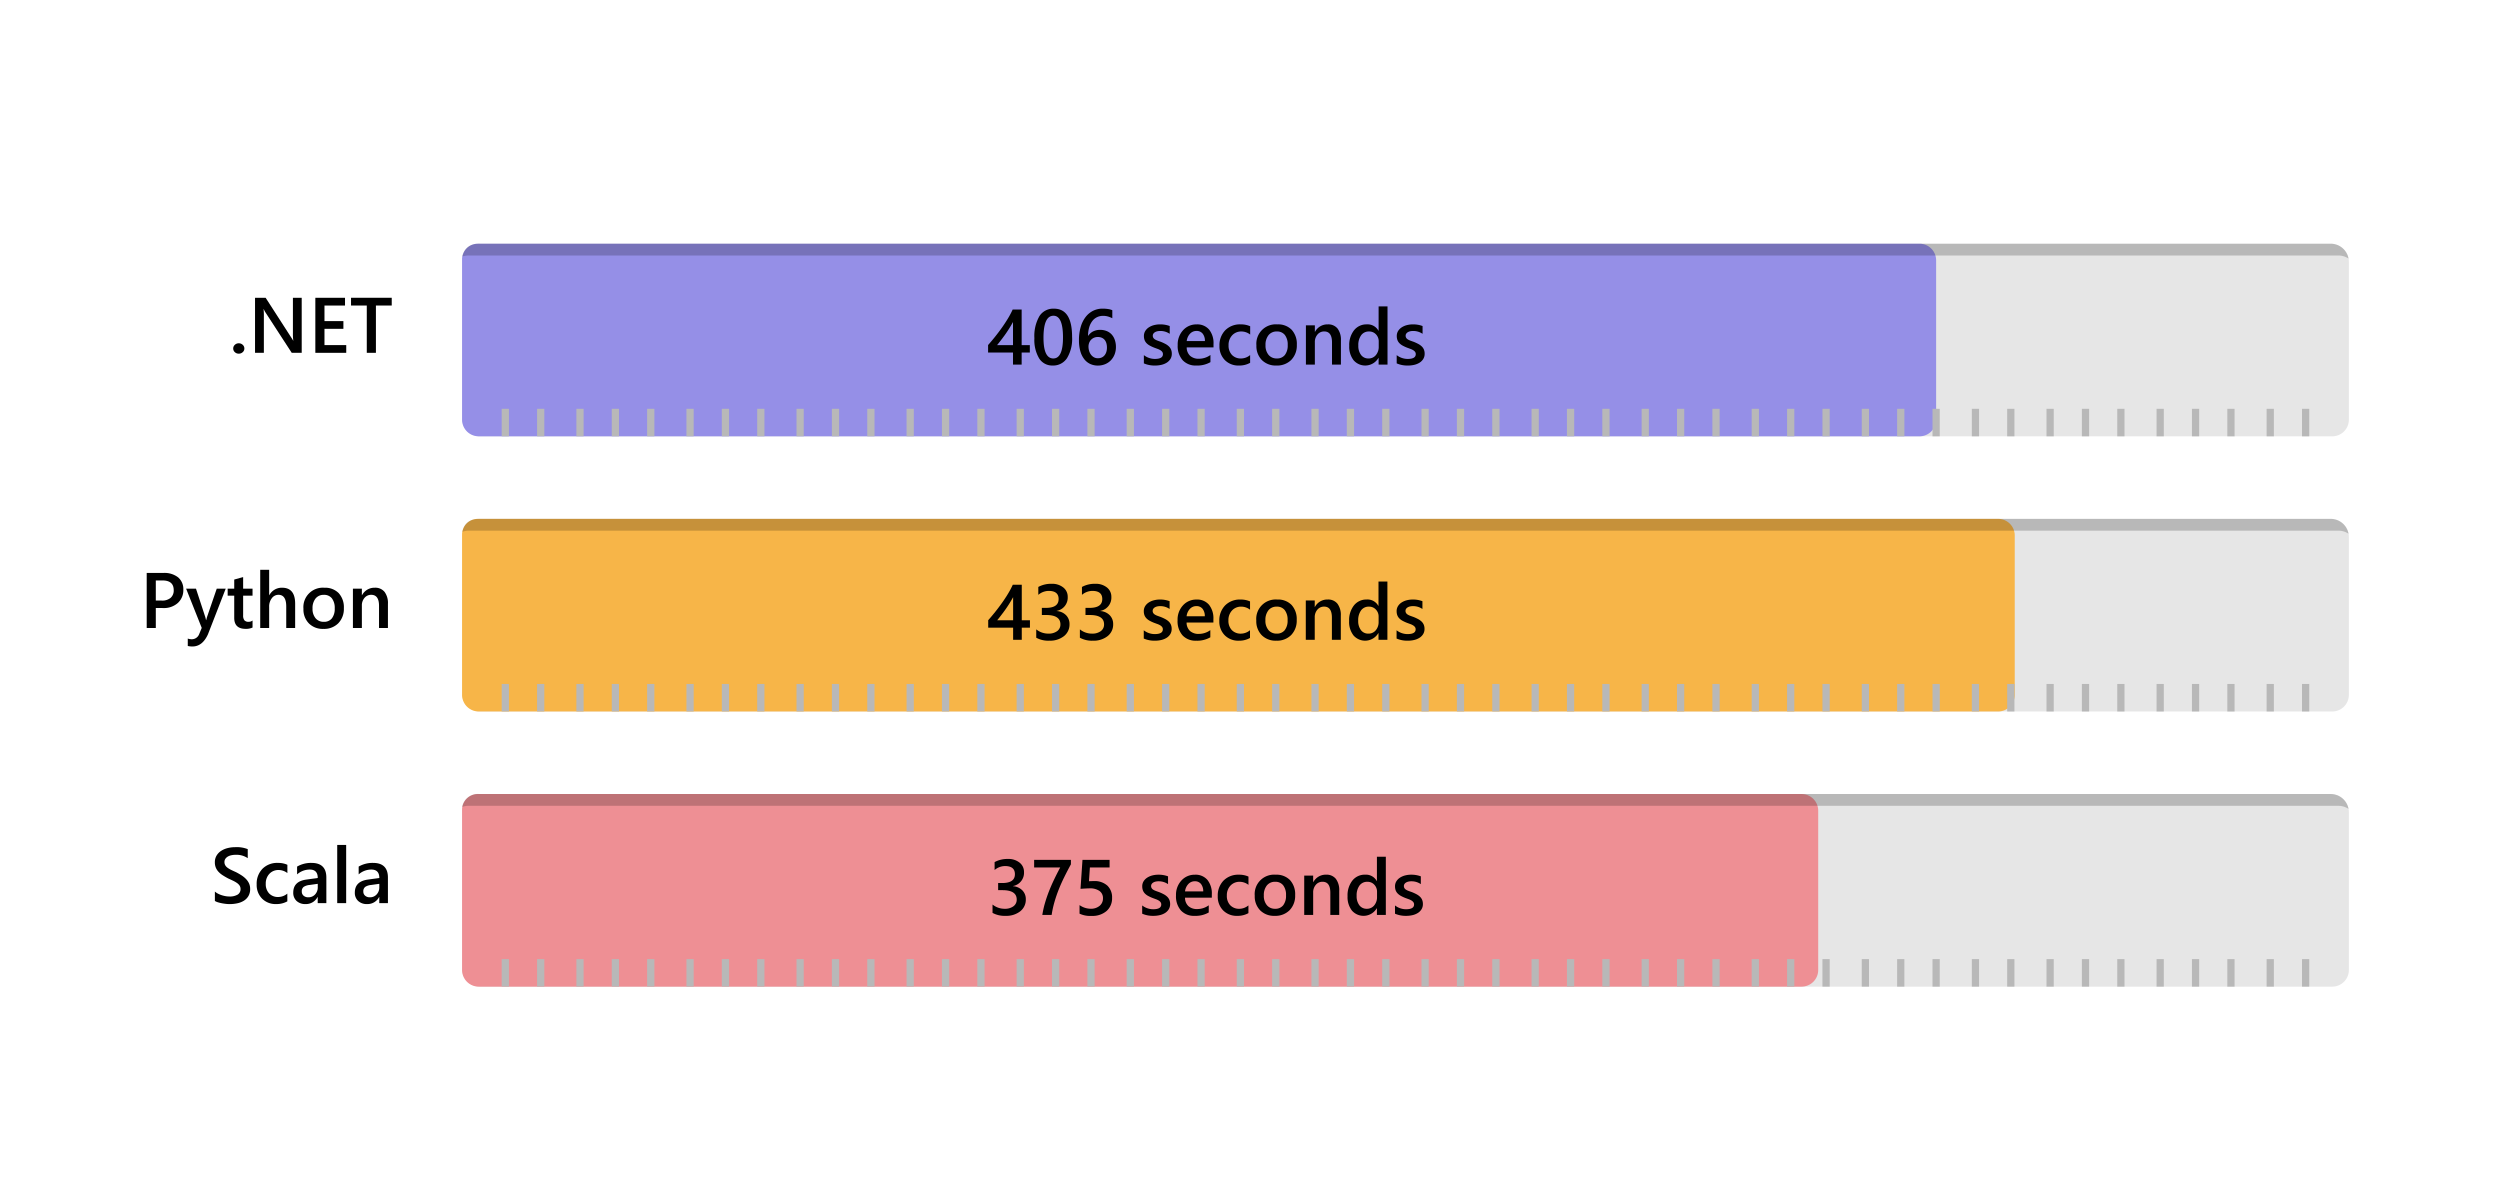 <svg xmlns="http://www.w3.org/2000/svg" viewBox="0 0 636 300"><title>swimlane-dotnet-speed-bar-chart</title><path d="M122.165,202H592.937a4.614,4.614,0,0,1,4.614,4.614V246.77a4.23,4.23,0,0,1-4.23,4.23H122.165a4.614,4.614,0,0,1-4.614-4.614V206.614A4.614,4.614,0,0,1,122.165,202Z" fill="#e6e6e6"/><path d="M121.551,202h336.77a4.23,4.23,0,0,1,4.23,4.23v40.538A4.232,4.232,0,0,1,458.319,251H121.784a4.232,4.232,0,0,1-4.232-4.232V206a4,4,0,0,1,4-4Z" fill="#ee8f94"/><line x1="128.551" y1="251" x2="128.551" y2="244" fill="none" stroke="#b8b8b8" stroke-miterlimit="10" stroke-width="1.842"/><line x1="137.551" y1="251" x2="137.551" y2="244" fill="none" stroke="#b8b8b8" stroke-miterlimit="10" stroke-width="1.842"/><line x1="147.551" y1="251" x2="147.551" y2="244" fill="none" stroke="#b8b8b8" stroke-miterlimit="10" stroke-width="1.842"/><line x1="156.551" y1="251" x2="156.551" y2="244" fill="none" stroke="#b8b8b8" stroke-miterlimit="10" stroke-width="1.842"/><line x1="165.551" y1="251" x2="165.551" y2="244" fill="none" stroke="#b8b8b8" stroke-miterlimit="10" stroke-width="1.842"/><line x1="175.551" y1="251" x2="175.551" y2="244" fill="none" stroke="#b8b8b8" stroke-miterlimit="10" stroke-width="1.842"/><line x1="184.551" y1="251" x2="184.551" y2="244" fill="none" stroke="#b8b8b8" stroke-miterlimit="10" stroke-width="1.842"/><line x1="193.551" y1="251" x2="193.551" y2="244" fill="none" stroke="#b8b8b8" stroke-miterlimit="10" stroke-width="1.842"/><line x1="203.551" y1="251" x2="203.551" y2="244" fill="none" stroke="#b8b8b8" stroke-miterlimit="10" stroke-width="1.842"/><line x1="212.551" y1="251" x2="212.551" y2="244" fill="none" stroke="#b8b8b8" stroke-miterlimit="10" stroke-width="1.842"/><line x1="221.551" y1="251" x2="221.551" y2="244" fill="none" stroke="#b8b8b8" stroke-miterlimit="10" stroke-width="1.842"/><line x1="231.551" y1="251" x2="231.551" y2="244" fill="none" stroke="#b8b8b8" stroke-miterlimit="10" stroke-width="1.842"/><line x1="240.551" y1="251" x2="240.551" y2="244" fill="none" stroke="#b8b8b8" stroke-miterlimit="10" stroke-width="1.842"/><line x1="249.551" y1="251" x2="249.551" y2="244" fill="none" stroke="#b8b8b8" stroke-miterlimit="10" stroke-width="1.842"/><line x1="259.551" y1="251" x2="259.551" y2="244" fill="none" stroke="#b8b8b8" stroke-miterlimit="10" stroke-width="1.842"/><line x1="268.551" y1="251" x2="268.551" y2="244" fill="none" stroke="#b8b8b8" stroke-miterlimit="10" stroke-width="1.842"/><line x1="277.551" y1="251" x2="277.551" y2="244" fill="none" stroke="#b8b8b8" stroke-miterlimit="10" stroke-width="1.842"/><line x1="287.551" y1="251" x2="287.551" y2="244" fill="none" stroke="#b8b8b8" stroke-miterlimit="10" stroke-width="1.842"/><line x1="296.551" y1="251" x2="296.551" y2="244" fill="none" stroke="#b8b8b8" stroke-miterlimit="10" stroke-width="1.842"/><line x1="305.551" y1="251" x2="305.551" y2="244" fill="none" stroke="#b8b8b8" stroke-miterlimit="10" stroke-width="1.842"/><line x1="315.551" y1="251" x2="315.551" y2="244" fill="none" stroke="#b8b8b8" stroke-miterlimit="10" stroke-width="1.842"/><line x1="324.551" y1="251" x2="324.551" y2="244" fill="none" stroke="#b8b8b8" stroke-miterlimit="10" stroke-width="1.842"/><line x1="334.551" y1="251" x2="334.551" y2="244" fill="none" stroke="#b8b8b8" stroke-miterlimit="10" stroke-width="1.842"/><line x1="343.551" y1="251" x2="343.551" y2="244" fill="none" stroke="#b8b8b8" stroke-miterlimit="10" stroke-width="1.842"/><line x1="352.551" y1="251" x2="352.551" y2="244" fill="none" stroke="#b8b8b8" stroke-miterlimit="10" stroke-width="1.842"/><line x1="362.551" y1="251" x2="362.551" y2="244" fill="none" stroke="#b8b8b8" stroke-miterlimit="10" stroke-width="1.842"/><line x1="371.551" y1="251" x2="371.551" y2="244" fill="none" stroke="#b8b8b8" stroke-miterlimit="10" stroke-width="1.842"/><line x1="380.551" y1="251" x2="380.551" y2="244" fill="none" stroke="#b8b8b8" stroke-miterlimit="10" stroke-width="1.842"/><line x1="390.551" y1="251" x2="390.551" y2="244" fill="none" stroke="#b8b8b8" stroke-miterlimit="10" stroke-width="1.842"/><line x1="399.551" y1="251" x2="399.551" y2="244" fill="none" stroke="#b8b8b8" stroke-miterlimit="10" stroke-width="1.842"/><line x1="408.551" y1="251" x2="408.551" y2="244" fill="none" stroke="#b8b8b8" stroke-miterlimit="10" stroke-width="1.842"/><line x1="418.551" y1="251" x2="418.551" y2="244" fill="none" stroke="#b8b8b8" stroke-miterlimit="10" stroke-width="1.842"/><line x1="427.551" y1="251" x2="427.551" y2="244" fill="none" stroke="#b8b8b8" stroke-miterlimit="10" stroke-width="1.842"/><line x1="436.551" y1="251" x2="436.551" y2="244" fill="none" stroke="#b8b8b8" stroke-miterlimit="10" stroke-width="1.842"/><line x1="446.551" y1="251" x2="446.551" y2="244" fill="none" stroke="#b8b8b8" stroke-miterlimit="10" stroke-width="1.842"/><line x1="455.551" y1="251" x2="455.551" y2="244" fill="none" stroke="#b8b8b8" stroke-miterlimit="10" stroke-width="1.842"/><line x1="464.551" y1="251" x2="464.551" y2="244" fill="none" stroke="#b8b8b8" stroke-miterlimit="10" stroke-width="1.842"/><line x1="474.551" y1="251" x2="474.551" y2="244" fill="none" stroke="#b8b8b8" stroke-miterlimit="10" stroke-width="1.842"/><line x1="483.551" y1="251" x2="483.551" y2="244" fill="none" stroke="#b8b8b8" stroke-miterlimit="10" stroke-width="1.842"/><line x1="492.551" y1="251" x2="492.551" y2="244" fill="none" stroke="#b8b8b8" stroke-miterlimit="10" stroke-width="1.842"/><line x1="502.551" y1="251" x2="502.551" y2="244" fill="none" stroke="#b8b8b8" stroke-miterlimit="10" stroke-width="1.842"/><line x1="511.551" y1="251" x2="511.551" y2="244" fill="none" stroke="#b8b8b8" stroke-miterlimit="10" stroke-width="1.842"/><line x1="521.551" y1="251" x2="521.551" y2="244" fill="none" stroke="#b8b8b8" stroke-miterlimit="10" stroke-width="1.842"/><line x1="530.551" y1="251" x2="530.551" y2="244" fill="none" stroke="#b8b8b8" stroke-miterlimit="10" stroke-width="1.842"/><line x1="539.551" y1="251" x2="539.551" y2="244" fill="none" stroke="#b8b8b8" stroke-miterlimit="10" stroke-width="1.842"/><line x1="549.551" y1="251" x2="549.551" y2="244" fill="none" stroke="#b8b8b8" stroke-miterlimit="10" stroke-width="1.842"/><line x1="558.551" y1="251" x2="558.551" y2="244" fill="none" stroke="#b8b8b8" stroke-miterlimit="10" stroke-width="1.842"/><line x1="567.551" y1="251" x2="567.551" y2="244" fill="none" stroke="#b8b8b8" stroke-miterlimit="10" stroke-width="1.842"/><line x1="577.551" y1="251" x2="577.551" y2="244" fill="none" stroke="#b8b8b8" stroke-miterlimit="10" stroke-width="1.842"/><line x1="586.551" y1="251" x2="586.551" y2="244" fill="none" stroke="#b8b8b8" stroke-miterlimit="10" stroke-width="1.842"/><path d="M119.363,205H594.88a4.643,4.643,0,0,1,2.588.786A4.608,4.608,0,0,0,592.937,202H121.947a4.034,4.034,0,0,0-4.375,3.3A4.333,4.333,0,0,1,119.363,205Z" opacity="0.2"/><path d="M122.165,132H592.937a4.614,4.614,0,0,1,4.614,4.614V176.77a4.23,4.23,0,0,1-4.23,4.23H122.165a4.614,4.614,0,0,1-4.614-4.614V136.614A4.614,4.614,0,0,1,122.165,132Z" fill="#e6e6e6"/><path d="M121.551,132h386.77a4.23,4.23,0,0,1,4.23,4.23v40.538A4.232,4.232,0,0,1,508.319,181H121.784a4.232,4.232,0,0,1-4.232-4.232V136A4,4,0,0,1,121.551,132Z" fill="#f7b548"/><line x1="128.551" y1="181" x2="128.551" y2="174" fill="none" stroke="#b8b8b8" stroke-miterlimit="10" stroke-width="1.842"/><line x1="137.551" y1="181" x2="137.551" y2="174" fill="none" stroke="#b8b8b8" stroke-miterlimit="10" stroke-width="1.842"/><line x1="147.551" y1="181" x2="147.551" y2="174" fill="none" stroke="#b8b8b8" stroke-miterlimit="10" stroke-width="1.842"/><line x1="156.551" y1="181" x2="156.551" y2="174" fill="none" stroke="#b8b8b8" stroke-miterlimit="10" stroke-width="1.842"/><line x1="165.551" y1="181" x2="165.551" y2="174" fill="none" stroke="#b8b8b8" stroke-miterlimit="10" stroke-width="1.842"/><line x1="175.551" y1="181" x2="175.551" y2="174" fill="none" stroke="#b8b8b8" stroke-miterlimit="10" stroke-width="1.842"/><line x1="184.551" y1="181" x2="184.551" y2="174" fill="none" stroke="#b8b8b8" stroke-miterlimit="10" stroke-width="1.842"/><line x1="193.551" y1="181" x2="193.551" y2="174" fill="none" stroke="#b8b8b8" stroke-miterlimit="10" stroke-width="1.842"/><line x1="203.551" y1="181" x2="203.551" y2="174" fill="none" stroke="#b8b8b8" stroke-miterlimit="10" stroke-width="1.842"/><line x1="212.551" y1="181" x2="212.551" y2="174" fill="none" stroke="#b8b8b8" stroke-miterlimit="10" stroke-width="1.842"/><line x1="221.551" y1="181" x2="221.551" y2="174" fill="none" stroke="#b8b8b8" stroke-miterlimit="10" stroke-width="1.842"/><line x1="231.551" y1="181" x2="231.551" y2="174" fill="none" stroke="#b8b8b8" stroke-miterlimit="10" stroke-width="1.842"/><line x1="240.551" y1="181" x2="240.551" y2="174" fill="none" stroke="#b8b8b8" stroke-miterlimit="10" stroke-width="1.842"/><line x1="249.551" y1="181" x2="249.551" y2="174" fill="none" stroke="#b8b8b8" stroke-miterlimit="10" stroke-width="1.842"/><line x1="259.551" y1="181" x2="259.551" y2="174" fill="none" stroke="#b8b8b8" stroke-miterlimit="10" stroke-width="1.842"/><line x1="268.551" y1="181" x2="268.551" y2="174" fill="none" stroke="#b8b8b8" stroke-miterlimit="10" stroke-width="1.842"/><line x1="277.551" y1="181" x2="277.551" y2="174" fill="none" stroke="#b8b8b8" stroke-miterlimit="10" stroke-width="1.842"/><line x1="287.551" y1="181" x2="287.551" y2="174" fill="none" stroke="#b8b8b8" stroke-miterlimit="10" stroke-width="1.842"/><line x1="296.551" y1="181" x2="296.551" y2="174" fill="none" stroke="#b8b8b8" stroke-miterlimit="10" stroke-width="1.842"/><line x1="305.551" y1="181" x2="305.551" y2="174" fill="none" stroke="#b8b8b8" stroke-miterlimit="10" stroke-width="1.842"/><line x1="315.551" y1="181" x2="315.551" y2="174" fill="none" stroke="#b8b8b8" stroke-miterlimit="10" stroke-width="1.842"/><line x1="324.551" y1="181" x2="324.551" y2="174" fill="none" stroke="#b8b8b8" stroke-miterlimit="10" stroke-width="1.842"/><line x1="334.551" y1="181" x2="334.551" y2="174" fill="none" stroke="#b8b8b8" stroke-miterlimit="10" stroke-width="1.842"/><line x1="343.551" y1="181" x2="343.551" y2="174" fill="none" stroke="#b8b8b8" stroke-miterlimit="10" stroke-width="1.842"/><line x1="352.551" y1="181" x2="352.551" y2="174" fill="none" stroke="#b8b8b8" stroke-miterlimit="10" stroke-width="1.842"/><line x1="362.551" y1="181" x2="362.551" y2="174" fill="none" stroke="#b8b8b8" stroke-miterlimit="10" stroke-width="1.842"/><line x1="371.551" y1="181" x2="371.551" y2="174" fill="none" stroke="#b8b8b8" stroke-miterlimit="10" stroke-width="1.842"/><line x1="380.551" y1="181" x2="380.551" y2="174" fill="none" stroke="#b8b8b8" stroke-miterlimit="10" stroke-width="1.842"/><line x1="390.551" y1="181" x2="390.551" y2="174" fill="none" stroke="#b8b8b8" stroke-miterlimit="10" stroke-width="1.842"/><line x1="399.551" y1="181" x2="399.551" y2="174" fill="none" stroke="#b8b8b8" stroke-miterlimit="10" stroke-width="1.842"/><line x1="408.551" y1="181" x2="408.551" y2="174" fill="none" stroke="#b8b8b8" stroke-miterlimit="10" stroke-width="1.842"/><line x1="418.551" y1="181" x2="418.551" y2="174" fill="none" stroke="#b8b8b8" stroke-miterlimit="10" stroke-width="1.842"/><line x1="427.551" y1="181" x2="427.551" y2="174" fill="none" stroke="#b8b8b8" stroke-miterlimit="10" stroke-width="1.842"/><line x1="436.551" y1="181" x2="436.551" y2="174" fill="none" stroke="#b8b8b8" stroke-miterlimit="10" stroke-width="1.842"/><line x1="446.551" y1="181" x2="446.551" y2="174" fill="none" stroke="#b8b8b8" stroke-miterlimit="10" stroke-width="1.842"/><line x1="455.551" y1="181" x2="455.551" y2="174" fill="none" stroke="#b8b8b8" stroke-miterlimit="10" stroke-width="1.842"/><line x1="464.551" y1="181" x2="464.551" y2="174" fill="none" stroke="#b8b8b8" stroke-miterlimit="10" stroke-width="1.842"/><line x1="474.551" y1="181" x2="474.551" y2="174" fill="none" stroke="#b8b8b8" stroke-miterlimit="10" stroke-width="1.842"/><line x1="483.551" y1="181" x2="483.551" y2="174" fill="none" stroke="#b8b8b8" stroke-miterlimit="10" stroke-width="1.842"/><line x1="492.551" y1="181" x2="492.551" y2="174" fill="none" stroke="#b8b8b8" stroke-miterlimit="10" stroke-width="1.842"/><line x1="502.551" y1="181" x2="502.551" y2="174" fill="none" stroke="#b8b8b8" stroke-miterlimit="10" stroke-width="1.842"/><line x1="511.551" y1="181" x2="511.551" y2="174" fill="none" stroke="#b8b8b8" stroke-miterlimit="10" stroke-width="1.842"/><line x1="521.551" y1="181" x2="521.551" y2="174" fill="none" stroke="#b8b8b8" stroke-miterlimit="10" stroke-width="1.842"/><line x1="530.551" y1="181" x2="530.551" y2="174" fill="none" stroke="#b8b8b8" stroke-miterlimit="10" stroke-width="1.842"/><line x1="539.551" y1="181" x2="539.551" y2="174" fill="none" stroke="#b8b8b8" stroke-miterlimit="10" stroke-width="1.842"/><line x1="549.551" y1="181" x2="549.551" y2="174" fill="none" stroke="#b8b8b8" stroke-miterlimit="10" stroke-width="1.842"/><line x1="558.551" y1="181" x2="558.551" y2="174" fill="none" stroke="#b8b8b8" stroke-miterlimit="10" stroke-width="1.842"/><line x1="567.551" y1="181" x2="567.551" y2="174" fill="none" stroke="#b8b8b8" stroke-miterlimit="10" stroke-width="1.842"/><line x1="577.551" y1="181" x2="577.551" y2="174" fill="none" stroke="#b8b8b8" stroke-miterlimit="10" stroke-width="1.842"/><line x1="586.551" y1="181" x2="586.551" y2="174" fill="none" stroke="#b8b8b8" stroke-miterlimit="10" stroke-width="1.842"/><path d="M119.363,135H594.88a4.643,4.643,0,0,1,2.588.786A4.608,4.608,0,0,0,592.937,132H121.989c-2.089,0-3.834.729-4.375,3.3A4.517,4.517,0,0,1,119.363,135Z" opacity="0.2"/><path d="M122.165,62H592.937a4.614,4.614,0,0,1,4.614,4.614V106.77a4.23,4.23,0,0,1-4.23,4.23H122.165a4.614,4.614,0,0,1-4.614-4.614V66.614A4.614,4.614,0,0,1,122.165,62Z" fill="#e6e6e6"/><path d="M121.551,62h366.77a4.23,4.23,0,0,1,4.23,4.23v40.538A4.232,4.232,0,0,1,488.319,111H121.784a4.232,4.232,0,0,1-4.232-4.232V66A4,4,0,0,1,121.551,62Z" fill="#958fe7"/><line x1="128.551" y1="111" x2="128.551" y2="104" fill="none" stroke="#b8b8b8" stroke-miterlimit="10" stroke-width="1.842"/><line x1="137.551" y1="111" x2="137.551" y2="104" fill="none" stroke="#b8b8b8" stroke-miterlimit="10" stroke-width="1.842"/><line x1="147.551" y1="111" x2="147.551" y2="104" fill="none" stroke="#b8b8b8" stroke-miterlimit="10" stroke-width="1.842"/><line x1="156.551" y1="111" x2="156.551" y2="104" fill="none" stroke="#b8b8b8" stroke-miterlimit="10" stroke-width="1.842"/><line x1="165.551" y1="111" x2="165.551" y2="104" fill="none" stroke="#b8b8b8" stroke-miterlimit="10" stroke-width="1.842"/><line x1="175.551" y1="111" x2="175.551" y2="104" fill="none" stroke="#b8b8b8" stroke-miterlimit="10" stroke-width="1.842"/><line x1="184.551" y1="111" x2="184.551" y2="104" fill="none" stroke="#b8b8b8" stroke-miterlimit="10" stroke-width="1.842"/><line x1="193.551" y1="111" x2="193.551" y2="104" fill="none" stroke="#b8b8b8" stroke-miterlimit="10" stroke-width="1.842"/><line x1="203.551" y1="111" x2="203.551" y2="104" fill="none" stroke="#b8b8b8" stroke-miterlimit="10" stroke-width="1.842"/><line x1="212.551" y1="111" x2="212.551" y2="104" fill="none" stroke="#b8b8b8" stroke-miterlimit="10" stroke-width="1.842"/><line x1="221.551" y1="111" x2="221.551" y2="104" fill="none" stroke="#b8b8b8" stroke-miterlimit="10" stroke-width="1.842"/><line x1="231.551" y1="111" x2="231.551" y2="104" fill="none" stroke="#b8b8b8" stroke-miterlimit="10" stroke-width="1.842"/><line x1="240.551" y1="111" x2="240.551" y2="104" fill="none" stroke="#b8b8b8" stroke-miterlimit="10" stroke-width="1.842"/><line x1="249.551" y1="111" x2="249.551" y2="104" fill="none" stroke="#b8b8b8" stroke-miterlimit="10" stroke-width="1.842"/><line x1="259.551" y1="111" x2="259.551" y2="104" fill="none" stroke="#b8b8b8" stroke-miterlimit="10" stroke-width="1.842"/><line x1="268.551" y1="111" x2="268.551" y2="104" fill="none" stroke="#b8b8b8" stroke-miterlimit="10" stroke-width="1.842"/><line x1="277.551" y1="111" x2="277.551" y2="104" fill="none" stroke="#b8b8b8" stroke-miterlimit="10" stroke-width="1.842"/><line x1="287.551" y1="111" x2="287.551" y2="104" fill="none" stroke="#b8b8b8" stroke-miterlimit="10" stroke-width="1.842"/><line x1="296.551" y1="111" x2="296.551" y2="104" fill="none" stroke="#b8b8b8" stroke-miterlimit="10" stroke-width="1.842"/><line x1="305.551" y1="111" x2="305.551" y2="104" fill="none" stroke="#b8b8b8" stroke-miterlimit="10" stroke-width="1.842"/><line x1="315.551" y1="111" x2="315.551" y2="104" fill="none" stroke="#b8b8b8" stroke-miterlimit="10" stroke-width="1.842"/><line x1="324.551" y1="111" x2="324.551" y2="104" fill="none" stroke="#b8b8b8" stroke-miterlimit="10" stroke-width="1.842"/><line x1="334.551" y1="111" x2="334.551" y2="104" fill="none" stroke="#b8b8b8" stroke-miterlimit="10" stroke-width="1.842"/><line x1="343.551" y1="111" x2="343.551" y2="104" fill="none" stroke="#b8b8b8" stroke-miterlimit="10" stroke-width="1.842"/><line x1="352.551" y1="111" x2="352.551" y2="104" fill="none" stroke="#b8b8b8" stroke-miterlimit="10" stroke-width="1.842"/><line x1="362.551" y1="111" x2="362.551" y2="104" fill="none" stroke="#b8b8b8" stroke-miterlimit="10" stroke-width="1.842"/><line x1="371.551" y1="111" x2="371.551" y2="104" fill="none" stroke="#b8b8b8" stroke-miterlimit="10" stroke-width="1.842"/><line x1="380.551" y1="111" x2="380.551" y2="104" fill="none" stroke="#b8b8b8" stroke-miterlimit="10" stroke-width="1.842"/><line x1="390.551" y1="111" x2="390.551" y2="104" fill="none" stroke="#b8b8b8" stroke-miterlimit="10" stroke-width="1.842"/><line x1="399.551" y1="111" x2="399.551" y2="104" fill="none" stroke="#b8b8b8" stroke-miterlimit="10" stroke-width="1.842"/><line x1="408.551" y1="111" x2="408.551" y2="104" fill="none" stroke="#b8b8b8" stroke-miterlimit="10" stroke-width="1.842"/><line x1="418.551" y1="111" x2="418.551" y2="104" fill="none" stroke="#b8b8b8" stroke-miterlimit="10" stroke-width="1.842"/><line x1="427.551" y1="111" x2="427.551" y2="104" fill="none" stroke="#b8b8b8" stroke-miterlimit="10" stroke-width="1.842"/><line x1="436.551" y1="111" x2="436.551" y2="104" fill="none" stroke="#b8b8b8" stroke-miterlimit="10" stroke-width="1.842"/><line x1="446.551" y1="111" x2="446.551" y2="104" fill="none" stroke="#b8b8b8" stroke-miterlimit="10" stroke-width="1.842"/><line x1="455.551" y1="111" x2="455.551" y2="104" fill="none" stroke="#b8b8b8" stroke-miterlimit="10" stroke-width="1.842"/><line x1="464.551" y1="111" x2="464.551" y2="104" fill="none" stroke="#b8b8b8" stroke-miterlimit="10" stroke-width="1.842"/><line x1="474.551" y1="111" x2="474.551" y2="104" fill="none" stroke="#b8b8b8" stroke-miterlimit="10" stroke-width="1.842"/><line x1="483.551" y1="111" x2="483.551" y2="104" fill="none" stroke="#b8b8b8" stroke-miterlimit="10" stroke-width="1.842"/><line x1="492.551" y1="111" x2="492.551" y2="104" fill="none" stroke="#b8b8b8" stroke-miterlimit="10" stroke-width="1.842"/><line x1="502.551" y1="111" x2="502.551" y2="104" fill="none" stroke="#b8b8b8" stroke-miterlimit="10" stroke-width="1.842"/><line x1="511.551" y1="111" x2="511.551" y2="104" fill="none" stroke="#b8b8b8" stroke-miterlimit="10" stroke-width="1.842"/><line x1="521.551" y1="111" x2="521.551" y2="104" fill="none" stroke="#b8b8b8" stroke-miterlimit="10" stroke-width="1.842"/><line x1="530.551" y1="111" x2="530.551" y2="104" fill="none" stroke="#b8b8b8" stroke-miterlimit="10" stroke-width="1.842"/><line x1="539.551" y1="111" x2="539.551" y2="104" fill="none" stroke="#b8b8b8" stroke-miterlimit="10" stroke-width="1.842"/><line x1="549.551" y1="111" x2="549.551" y2="104" fill="none" stroke="#b8b8b8" stroke-miterlimit="10" stroke-width="1.842"/><line x1="558.551" y1="111" x2="558.551" y2="104" fill="none" stroke="#b8b8b8" stroke-miterlimit="10" stroke-width="1.842"/><line x1="567.551" y1="111" x2="567.551" y2="104" fill="none" stroke="#b8b8b8" stroke-miterlimit="10" stroke-width="1.842"/><line x1="577.551" y1="111" x2="577.551" y2="104" fill="none" stroke="#b8b8b8" stroke-miterlimit="10" stroke-width="1.842"/><line x1="586.551" y1="111" x2="586.551" y2="104" fill="none" stroke="#b8b8b8" stroke-miterlimit="10" stroke-width="1.842"/><path d="M119.363,65H594.88a4.643,4.643,0,0,1,2.588.786A4.608,4.608,0,0,0,592.937,62H122.165c-2.239-.083-4.01.792-4.551,3.25A5.476,5.476,0,0,1,119.363,65Z" opacity="0.2"/><path d="M259.908,78.753V87.8h2.08v1.885h-2.08v3.076h-2.2V89.681h-6.338V87.776q.861-.966,1.764-2.094t1.738-2.305q.835-1.176,1.547-2.358a21.193,21.193,0,0,0,1.2-2.266Zm-2.2,9.043V81.917a32.185,32.185,0,0,1-2.1,3.34q-1.04,1.425-1.949,2.539Z"/><path d="M267.789,92.991a3.908,3.908,0,0,1-3.412-1.787,9.1,9.1,0,0,1-1.227-5.166,10.111,10.111,0,0,1,1.28-5.615,4.175,4.175,0,0,1,3.691-1.9q4.62,0,4.619,7.177a9.451,9.451,0,0,1-1.3,5.425A4.2,4.2,0,0,1,267.789,92.991Zm.225-12.666q-2.55,0-2.549,5.615,0,5.255,2.5,5.254,2.46,0,2.461-5.341Q270.426,80.326,268.014,80.325Z"/><path d="M283.893,88.255a5.172,5.172,0,0,1-.346,1.924,4.548,4.548,0,0,1-.963,1.5,4.286,4.286,0,0,1-1.459.976,4.766,4.766,0,0,1-1.832.347,4.549,4.549,0,0,1-1.938-.41,4.161,4.161,0,0,1-1.523-1.221,5.839,5.839,0,0,1-.992-2.016,10.008,10.008,0,0,1-.352-2.8,11.681,11.681,0,0,1,.465-3.448,7.586,7.586,0,0,1,1.274-2.519,5.455,5.455,0,0,1,1.9-1.543,5.366,5.366,0,0,1,2.363-.527,8.967,8.967,0,0,1,1.442.107,3.963,3.963,0,0,1,1.039.293V80.96a6.692,6.692,0,0,0-1.065-.43,4.385,4.385,0,0,0-1.3-.176,3.449,3.449,0,0,0-1.513.333,3.341,3.341,0,0,0-1.2.971,4.8,4.8,0,0,0-.791,1.582,7.672,7.672,0,0,0-.3,2.173h.059a3.173,3.173,0,0,1,1.217-1.094,3.846,3.846,0,0,1,1.8-.4,4.4,4.4,0,0,1,1.656.3,3.5,3.5,0,0,1,1.26.859,3.84,3.84,0,0,1,.8,1.367A5.409,5.409,0,0,1,283.893,88.255Zm-2.286.185a4.045,4.045,0,0,0-.14-1.1,2.407,2.407,0,0,0-.43-.855,1.941,1.941,0,0,0-.723-.551,2.48,2.48,0,0,0-1.021-.2,2.39,2.39,0,0,0-1.029.21,2.312,2.312,0,0,0-.748.552,2.274,2.274,0,0,0-.454.781,2.742,2.742,0,0,0-.152.9,3.824,3.824,0,0,0,.143,1.02,3.088,3.088,0,0,0,.433.952,2.434,2.434,0,0,0,.748.708,2.019,2.019,0,0,0,1.078.279,2.27,2.27,0,0,0,.987-.2,2.033,2.033,0,0,0,.719-.567,2.6,2.6,0,0,0,.439-.854A3.665,3.665,0,0,0,281.607,88.44Z"/><path d="M291,92.444v-2.1a4.528,4.528,0,0,0,2.8.967q2.05,0,2.05-1.211a.954.954,0,0,0-.175-.581,1.706,1.706,0,0,0-.473-.425,3.711,3.711,0,0,0-.7-.332c-.272-.1-.572-.208-.9-.332a9.356,9.356,0,0,1-1.108-.518,3.323,3.323,0,0,1-.82-.62,2.332,2.332,0,0,1-.494-.786,2.912,2.912,0,0,1-.166-1.026,2.378,2.378,0,0,1,.342-1.274,2.994,2.994,0,0,1,.917-.928,4.409,4.409,0,0,1,1.309-.566,6,6,0,0,1,1.514-.191,6.867,6.867,0,0,1,2.48.42v1.983a4.179,4.179,0,0,0-2.422-.723,3.134,3.134,0,0,0-.775.088,2.031,2.031,0,0,0-.592.244,1.233,1.233,0,0,0-.381.376.909.909,0,0,0-.136.484,1.041,1.041,0,0,0,.136.546,1.246,1.246,0,0,0,.407.4,3.364,3.364,0,0,0,.644.312c.25.095.539.2.863.308q.645.264,1.159.537a3.951,3.951,0,0,1,.873.62,2.4,2.4,0,0,1,.556.8,2.7,2.7,0,0,1,.2,1.079,2.47,2.47,0,0,1-.352,1.328,2.918,2.918,0,0,1-.938.938,4.408,4.408,0,0,1-1.351.552,7.067,7.067,0,0,1-1.617.18A6.8,6.8,0,0,1,291,92.444Z"/><path d="M308.717,88.372H301.9a2.884,2.884,0,0,0,.856,2.139,3.179,3.179,0,0,0,2.24.752,4.948,4.948,0,0,0,2.94-.957v1.826a6.715,6.715,0,0,1-3.614.859,4.473,4.473,0,0,1-3.461-1.362,5.443,5.443,0,0,1-1.256-3.833,5.327,5.327,0,0,1,1.383-3.8,4.52,4.52,0,0,1,3.432-1.47,3.941,3.941,0,0,1,3.174,1.319,5.466,5.466,0,0,1,1.123,3.662Zm-2.188-1.6a2.909,2.909,0,0,0-.576-1.9,1.925,1.925,0,0,0-1.562-.679,2.2,2.2,0,0,0-1.655.713,3.268,3.268,0,0,0-.836,1.866Z"/><path d="M318.033,92.3a5.59,5.59,0,0,1-2.842.693A4.815,4.815,0,0,1,311.6,91.6a4.938,4.938,0,0,1-1.368-3.609,5.428,5.428,0,0,1,1.471-3.97,5.252,5.252,0,0,1,3.93-1.5,5.73,5.73,0,0,1,2.412.479V85.11a3.653,3.653,0,0,0-2.227-.781,3.094,3.094,0,0,0-2.353.972,3.556,3.556,0,0,0-.918,2.544,3.389,3.389,0,0,0,.865,2.451,3.069,3.069,0,0,0,2.319.9,3.623,3.623,0,0,0,2.3-.869Z"/><path d="M324.713,92.991a4.952,4.952,0,0,1-3.7-1.4,5.061,5.061,0,0,1-1.383-3.716,4.937,4.937,0,0,1,5.322-5.352,4.794,4.794,0,0,1,3.652,1.377,5.318,5.318,0,0,1,1.309,3.819,5.249,5.249,0,0,1-1.41,3.833A5.072,5.072,0,0,1,324.713,92.991Zm.107-8.662a2.59,2.59,0,0,0-2.1.928,3.886,3.886,0,0,0-.772,2.558,3.671,3.671,0,0,0,.781,2.476,2.625,2.625,0,0,0,2.09.9,2.492,2.492,0,0,0,2.057-.888,3.939,3.939,0,0,0,.717-2.53,3.992,3.992,0,0,0-.717-2.548A2.48,2.48,0,0,0,324.82,84.329Z"/><path d="M341.129,92.757h-2.266V87.122q0-2.8-1.982-2.8a2.163,2.163,0,0,0-1.709.777,2.88,2.88,0,0,0-.674,1.958v5.7h-2.275v-10H334.5v1.66h.039a3.566,3.566,0,0,1,3.242-1.895,3.022,3.022,0,0,1,2.491,1.06,4.751,4.751,0,0,1,.859,3.062Z"/><path d="M352.984,92.757h-2.265v-1.7h-.039a3.91,3.91,0,0,1-6.323.59,5.567,5.567,0,0,1-1.109-3.657,6.062,6.062,0,0,1,1.227-3.974,4.01,4.01,0,0,1,3.265-1.495,3.127,3.127,0,0,1,2.94,1.622h.039V77.952h2.265Zm-2.236-4.57V86.878a2.547,2.547,0,0,0-.693-1.807,2.31,2.31,0,0,0-1.768-.742,2.379,2.379,0,0,0-2,.947,4.215,4.215,0,0,0-.729,2.627,3.775,3.775,0,0,0,.7,2.408,2.272,2.272,0,0,0,1.879.883,2.348,2.348,0,0,0,1.884-.854A3.211,3.211,0,0,0,350.748,88.187Z"/><path d="M355.318,92.444v-2.1a4.53,4.53,0,0,0,2.8.967q2.051,0,2.051-1.211A.954.954,0,0,0,360,89.52a1.678,1.678,0,0,0-.473-.425,3.682,3.682,0,0,0-.7-.332q-.406-.147-.9-.332a9.413,9.413,0,0,1-1.107-.518,3.329,3.329,0,0,1-.821-.62,2.348,2.348,0,0,1-.494-.786,2.935,2.935,0,0,1-.166-1.026,2.378,2.378,0,0,1,.342-1.274,2.986,2.986,0,0,1,.918-.928,4.4,4.4,0,0,1,1.308-.566,6.006,6.006,0,0,1,1.514-.191,6.876,6.876,0,0,1,2.481.42v1.983a4.179,4.179,0,0,0-2.422-.723,3.148,3.148,0,0,0-.776.088,2.024,2.024,0,0,0-.591.244,1.211,1.211,0,0,0-.381.376.91.91,0,0,0-.137.484,1.041,1.041,0,0,0,.137.546,1.233,1.233,0,0,0,.406.4,3.423,3.423,0,0,0,.644.312c.25.095.54.2.864.308.429.176.816.355,1.158.537a3.9,3.9,0,0,1,.873.62,2.4,2.4,0,0,1,.557.8,2.7,2.7,0,0,1,.195,1.079,2.461,2.461,0,0,1-.352,1.328,2.915,2.915,0,0,1-.937.938,4.424,4.424,0,0,1-1.352.552,7.054,7.054,0,0,1-1.617.18A6.8,6.8,0,0,1,355.318,92.444Z"/><path d="M259.938,148.753V157.8h2.08v1.885h-2.08v3.076h-2.2v-3.076H251.4v-1.905c.575-.644,1.16-1.342,1.764-2.094s1.182-1.521,1.738-2.3,1.073-1.57,1.547-2.358a21.014,21.014,0,0,0,1.2-2.266Zm-2.2,9.043v-5.879a32.358,32.358,0,0,1-2.1,3.34q-1.041,1.425-1.949,2.539Z"/><path d="M263.619,162.239V160.11a4.841,4.841,0,0,0,3.086,1.084,3.607,3.607,0,0,0,2.233-.634,2.046,2.046,0,0,0,.833-1.719q0-2.383-3.642-2.383h-1.084v-1.816h1.035q3.234,0,3.232-2.246,0-2.07-2.519-2.071a4.134,4.134,0,0,0-2.647,1.006v-2.012a6.777,6.777,0,0,1,3.37-.8,4.509,4.509,0,0,1,2.988.937,2.985,2.985,0,0,1,1.123,2.4,3.423,3.423,0,0,1-2.813,3.555v.039a3.685,3.685,0,0,1,2.393,1.06,3.157,3.157,0,0,1,.879,2.28,3.735,3.735,0,0,1-1.416,3.042,5.713,5.713,0,0,1-3.731,1.157A6.372,6.372,0,0,1,263.619,162.239Z"/><path d="M274.723,162.239V160.11a4.839,4.839,0,0,0,3.086,1.084,3.606,3.606,0,0,0,2.232-.634,2.045,2.045,0,0,0,.834-1.719q0-2.383-3.643-2.383h-1.084v-1.816h1.036q3.234,0,3.232-2.246,0-2.07-2.52-2.071a4.131,4.131,0,0,0-2.646,1.006v-2.012a6.771,6.771,0,0,1,3.369-.8,4.509,4.509,0,0,1,2.988.937,2.985,2.985,0,0,1,1.123,2.4,3.422,3.422,0,0,1-2.812,3.555v.039a3.685,3.685,0,0,1,2.393,1.06,3.16,3.16,0,0,1,.878,2.28,3.732,3.732,0,0,1-1.416,3.042,5.71,5.71,0,0,1-3.73,1.157A6.369,6.369,0,0,1,274.723,162.239Z"/><path d="M290.973,162.444v-2.1a4.525,4.525,0,0,0,2.8.967q2.052,0,2.051-1.211a.948.948,0,0,0-.176-.581,1.687,1.687,0,0,0-.472-.425,3.711,3.711,0,0,0-.7-.332q-.408-.147-.905-.332a9.413,9.413,0,0,1-1.107-.518,3.3,3.3,0,0,1-.82-.62,2.35,2.35,0,0,1-.495-.786,2.935,2.935,0,0,1-.166-1.026,2.387,2.387,0,0,1,.342-1.274,3,3,0,0,1,.918-.928,4.4,4.4,0,0,1,1.309-.566,5.993,5.993,0,0,1,1.513-.191,6.876,6.876,0,0,1,2.481.42v1.983a4.179,4.179,0,0,0-2.422-.723,3.134,3.134,0,0,0-.775.088,2.02,2.02,0,0,0-.592.244,1.233,1.233,0,0,0-.381.376.91.91,0,0,0-.137.484,1.041,1.041,0,0,0,.137.546,1.253,1.253,0,0,0,.406.4,3.4,3.4,0,0,0,.645.312c.25.095.539.2.863.308q.645.264,1.158.537a3.9,3.9,0,0,1,.873.62,2.4,2.4,0,0,1,.557.8,2.7,2.7,0,0,1,.195,1.079,2.47,2.47,0,0,1-.351,1.328,2.928,2.928,0,0,1-.938.938,4.418,4.418,0,0,1-1.351.552,7.069,7.069,0,0,1-1.618.18A6.8,6.8,0,0,1,290.973,162.444Z"/><path d="M308.688,158.372h-6.817a2.88,2.88,0,0,0,.856,2.139,3.179,3.179,0,0,0,2.24.752,4.943,4.943,0,0,0,2.939-.957v1.826a6.709,6.709,0,0,1-3.613.859,4.471,4.471,0,0,1-3.461-1.362,5.443,5.443,0,0,1-1.256-3.833,5.327,5.327,0,0,1,1.383-3.8,4.519,4.519,0,0,1,3.432-1.47,3.939,3.939,0,0,1,3.173,1.319,5.466,5.466,0,0,1,1.124,3.662Zm-2.188-1.6a2.909,2.909,0,0,0-.576-1.9,1.927,1.927,0,0,0-1.563-.679,2.2,2.2,0,0,0-1.654.713,3.268,3.268,0,0,0-.836,1.866Z"/><path d="M318,162.3a5.59,5.59,0,0,1-2.842.693,4.817,4.817,0,0,1-3.594-1.391,4.937,4.937,0,0,1-1.367-3.609,5.424,5.424,0,0,1,1.471-3.97,5.251,5.251,0,0,1,3.93-1.5,5.734,5.734,0,0,1,2.412.479v2.109a3.655,3.655,0,0,0-2.227-.781,3.094,3.094,0,0,0-2.353.972,3.552,3.552,0,0,0-.918,2.544,3.389,3.389,0,0,0,.865,2.451,3.066,3.066,0,0,0,2.318.9,3.626,3.626,0,0,0,2.305-.869Z"/><path d="M324.684,162.991a4.955,4.955,0,0,1-3.7-1.4,5.061,5.061,0,0,1-1.383-3.716,4.939,4.939,0,0,1,5.323-5.352,4.8,4.8,0,0,1,3.652,1.377,5.318,5.318,0,0,1,1.309,3.819,5.249,5.249,0,0,1-1.41,3.833A5.073,5.073,0,0,1,324.684,162.991Zm.107-8.662a2.592,2.592,0,0,0-2.1.928,3.891,3.891,0,0,0-.771,2.558,3.671,3.671,0,0,0,.781,2.476,2.625,2.625,0,0,0,2.09.9,2.492,2.492,0,0,0,2.057-.888,3.939,3.939,0,0,0,.716-2.53,3.992,3.992,0,0,0-.716-2.548A2.48,2.48,0,0,0,324.791,154.329Z"/><path d="M341.1,162.757h-2.266v-5.635q0-2.8-1.982-2.8a2.163,2.163,0,0,0-1.709.777,2.875,2.875,0,0,0-.674,1.958v5.7h-2.276v-10h2.276v1.66h.039a3.566,3.566,0,0,1,3.242-1.9,3.018,3.018,0,0,1,2.49,1.06,4.751,4.751,0,0,1,.86,3.062Z"/><path d="M352.955,162.757h-2.266v-1.7h-.039a3.909,3.909,0,0,1-6.322.59,5.567,5.567,0,0,1-1.109-3.657,6.067,6.067,0,0,1,1.226-3.974,4.013,4.013,0,0,1,3.266-1.5,3.124,3.124,0,0,1,2.939,1.622h.039v-6.192h2.266Zm-2.236-4.57v-1.309a2.547,2.547,0,0,0-.694-1.807,2.307,2.307,0,0,0-1.767-.742,2.379,2.379,0,0,0-2,.947,4.209,4.209,0,0,0-.729,2.627,3.781,3.781,0,0,0,.7,2.408,2.272,2.272,0,0,0,1.879.883A2.349,2.349,0,0,0,350,160.34,3.211,3.211,0,0,0,350.719,158.187Z"/><path d="M355.289,162.444v-2.1a4.528,4.528,0,0,0,2.8.967q2.051,0,2.051-1.211a.954.954,0,0,0-.176-.581,1.692,1.692,0,0,0-.473-.425,3.682,3.682,0,0,0-.7-.332q-.406-.147-.9-.332a9.431,9.431,0,0,1-1.108-.518,3.323,3.323,0,0,1-.82-.62,2.332,2.332,0,0,1-.494-.786,2.912,2.912,0,0,1-.166-1.026,2.378,2.378,0,0,1,.342-1.274,2.986,2.986,0,0,1,.918-.928,4.392,4.392,0,0,1,1.308-.566,6,6,0,0,1,1.514-.191,6.867,6.867,0,0,1,2.48.42v1.983a4.177,4.177,0,0,0-2.422-.723,3.139,3.139,0,0,0-.775.088,2.031,2.031,0,0,0-.592.244,1.233,1.233,0,0,0-.381.376.918.918,0,0,0-.136.484,1.05,1.05,0,0,0,.136.546,1.246,1.246,0,0,0,.407.4,3.364,3.364,0,0,0,.644.312c.25.095.539.2.863.308q.645.264,1.159.537a3.951,3.951,0,0,1,.873.62,2.4,2.4,0,0,1,.556.8,2.7,2.7,0,0,1,.2,1.079,2.47,2.47,0,0,1-.352,1.328,2.925,2.925,0,0,1-.937.938,4.424,4.424,0,0,1-1.352.552,7.067,7.067,0,0,1-1.617.18A6.8,6.8,0,0,1,355.289,162.444Z"/><path d="M252.5,232.239V230.11a4.841,4.841,0,0,0,3.086,1.084,3.6,3.6,0,0,0,2.232-.634,2.045,2.045,0,0,0,.834-1.719q0-2.383-3.642-2.383h-1.084v-1.816h1.035q3.234,0,3.232-2.246,0-2.07-2.519-2.071a4.134,4.134,0,0,0-2.647,1.006v-2.012a6.777,6.777,0,0,1,3.37-.8,4.509,4.509,0,0,1,2.988.937,2.985,2.985,0,0,1,1.123,2.4,3.423,3.423,0,0,1-2.813,3.555v.039a3.685,3.685,0,0,1,2.393,1.06,3.157,3.157,0,0,1,.879,2.28,3.735,3.735,0,0,1-1.416,3.042,5.713,5.713,0,0,1-3.731,1.157A6.372,6.372,0,0,1,252.5,232.239Z"/><path d="M272.438,219.886q-.879,1.611-1.661,3.188t-1.416,3.169q-.633,1.593-1.1,3.208a25.449,25.449,0,0,0-.723,3.306h-2.373a23.816,23.816,0,0,1,.67-3q.433-1.5,1.02-3t1.314-3.013q.726-1.513,1.547-3.056h-6.631v-1.934h9.356Z"/><path d="M274.635,232.435v-2.178a4.958,4.958,0,0,0,2.793.928,3.455,3.455,0,0,0,2.3-.728,2.4,2.4,0,0,0,.869-1.938,2.191,2.191,0,0,0-.883-1.856,4.167,4.167,0,0,0-2.535-.664q-.565,0-2.295.117l.5-7.363h6.894v1.934h-5.009l-.235,3.5c.45-.026.858-.039,1.221-.039a4.835,4.835,0,0,1,3.443,1.143,4.08,4.08,0,0,1,1.215,3.125,4.274,4.274,0,0,1-1.39,3.335,5.5,5.5,0,0,1-3.825,1.255A6.342,6.342,0,0,1,274.635,232.435Z"/><path d="M290.572,232.444v-2.1a4.53,4.53,0,0,0,2.8.967q2.051,0,2.051-1.211a.954.954,0,0,0-.176-.581,1.678,1.678,0,0,0-.473-.425,3.682,3.682,0,0,0-.7-.332q-.406-.147-.9-.332a9.507,9.507,0,0,1-1.108-.518,3.323,3.323,0,0,1-.82-.62,2.332,2.332,0,0,1-.494-.786,2.935,2.935,0,0,1-.166-1.026,2.378,2.378,0,0,1,.342-1.274,2.986,2.986,0,0,1,.918-.928,4.4,4.4,0,0,1,1.308-.566,6.006,6.006,0,0,1,1.514-.191,6.876,6.876,0,0,1,2.481.42v1.983a4.181,4.181,0,0,0-2.422-.723,3.148,3.148,0,0,0-.776.088,2.043,2.043,0,0,0-.592.244,1.218,1.218,0,0,0-.38.376.91.91,0,0,0-.137.484,1.041,1.041,0,0,0,.137.546,1.233,1.233,0,0,0,.406.4,3.393,3.393,0,0,0,.644.312c.25.095.539.2.864.308.429.176.816.355,1.158.537a3.9,3.9,0,0,1,.873.62,2.4,2.4,0,0,1,.557.8,2.722,2.722,0,0,1,.2,1.079,2.461,2.461,0,0,1-.352,1.328,2.925,2.925,0,0,1-.937.938,4.424,4.424,0,0,1-1.352.552,7.06,7.06,0,0,1-1.617.18A6.8,6.8,0,0,1,290.572,232.444Z"/><path d="M308.287,228.372h-6.816a2.88,2.88,0,0,0,.855,2.139,3.179,3.179,0,0,0,2.24.752,4.946,4.946,0,0,0,2.94-.957v1.826a6.709,6.709,0,0,1-3.613.859,4.471,4.471,0,0,1-3.461-1.362,5.443,5.443,0,0,1-1.256-3.833,5.327,5.327,0,0,1,1.383-3.8,4.518,4.518,0,0,1,3.431-1.47,3.941,3.941,0,0,1,3.174,1.319,5.466,5.466,0,0,1,1.123,3.662Zm-2.187-1.6a2.909,2.909,0,0,0-.577-1.9,1.925,1.925,0,0,0-1.562-.679,2.2,2.2,0,0,0-1.654.713,3.262,3.262,0,0,0-.836,1.866Z"/><path d="M317.6,232.3a5.593,5.593,0,0,1-2.842.693,4.815,4.815,0,0,1-3.594-1.391,4.937,4.937,0,0,1-1.367-3.609,5.427,5.427,0,0,1,1.47-3.97,5.254,5.254,0,0,1,3.93-1.5,5.73,5.73,0,0,1,2.412.479v2.109a3.651,3.651,0,0,0-2.226-.781,3.1,3.1,0,0,0-2.354.972,3.556,3.556,0,0,0-.918,2.544,3.389,3.389,0,0,0,.865,2.451,3.07,3.07,0,0,0,2.319.9,3.628,3.628,0,0,0,2.305-.869Z"/><path d="M324.283,232.991a4.952,4.952,0,0,1-3.695-1.4,5.061,5.061,0,0,1-1.383-3.716,4.937,4.937,0,0,1,5.322-5.352,4.8,4.8,0,0,1,3.653,1.377,5.317,5.317,0,0,1,1.308,3.819,5.245,5.245,0,0,1-1.41,3.833A5.07,5.07,0,0,1,324.283,232.991Zm.108-8.662a2.592,2.592,0,0,0-2.1.928,3.886,3.886,0,0,0-.771,2.558,3.666,3.666,0,0,0,.781,2.476,2.624,2.624,0,0,0,2.09.9,2.49,2.49,0,0,0,2.056-.888,3.934,3.934,0,0,0,.717-2.53,3.986,3.986,0,0,0-.717-2.548A2.478,2.478,0,0,0,324.391,224.329Z"/><path d="M340.7,232.757h-2.265v-5.635q0-2.8-1.983-2.8a2.165,2.165,0,0,0-1.709.777,2.88,2.88,0,0,0-.674,1.958v5.7h-2.275v-10h2.275v1.66h.039a3.568,3.568,0,0,1,3.243-1.9,3.018,3.018,0,0,1,2.49,1.06,4.751,4.751,0,0,1,.859,3.062Z"/><path d="M352.555,232.757h-2.266v-1.7h-.039a3.909,3.909,0,0,1-6.322.59,5.568,5.568,0,0,1-1.11-3.657,6.067,6.067,0,0,1,1.227-3.974,4.01,4.01,0,0,1,3.266-1.5,3.125,3.125,0,0,1,2.939,1.622h.039v-6.192h2.266Zm-2.237-4.57v-1.309a2.547,2.547,0,0,0-.693-1.807,2.31,2.31,0,0,0-1.768-.742,2.381,2.381,0,0,0-2,.947,4.215,4.215,0,0,0-.728,2.627,3.775,3.775,0,0,0,.7,2.408,2.272,2.272,0,0,0,1.879.883,2.351,2.351,0,0,0,1.885-.854A3.215,3.215,0,0,0,350.318,228.187Z"/><path d="M354.889,232.444v-2.1a4.525,4.525,0,0,0,2.8.967q2.052,0,2.051-1.211a.948.948,0,0,0-.176-.581,1.687,1.687,0,0,0-.472-.425,3.711,3.711,0,0,0-.7-.332q-.408-.147-.905-.332a9.413,9.413,0,0,1-1.107-.518,3.3,3.3,0,0,1-.82-.62,2.35,2.35,0,0,1-.5-.786,2.935,2.935,0,0,1-.166-1.026,2.387,2.387,0,0,1,.342-1.274,3,3,0,0,1,.918-.928,4.409,4.409,0,0,1,1.309-.566,5.993,5.993,0,0,1,1.513-.191,6.876,6.876,0,0,1,2.481.42v1.983a4.179,4.179,0,0,0-2.422-.723,3.134,3.134,0,0,0-.775.088,2.02,2.02,0,0,0-.592.244,1.233,1.233,0,0,0-.381.376.91.91,0,0,0-.137.484,1.041,1.041,0,0,0,.137.546,1.253,1.253,0,0,0,.406.4,3.4,3.4,0,0,0,.645.312c.25.095.539.2.863.308q.645.264,1.158.537a3.9,3.9,0,0,1,.873.62,2.391,2.391,0,0,1,.557.8,2.7,2.7,0,0,1,.195,1.079,2.47,2.47,0,0,1-.351,1.328,2.928,2.928,0,0,1-.938.938,4.418,4.418,0,0,1-1.351.552,7.069,7.069,0,0,1-1.618.18A6.8,6.8,0,0,1,354.889,232.444Z"/><path d="M60.74,89.972a1.4,1.4,0,0,1-1-.386,1.225,1.225,0,0,1-.41-.923,1.25,1.25,0,0,1,.41-.937,1.391,1.391,0,0,1,1-.391,1.419,1.419,0,0,1,1.012.391,1.246,1.246,0,0,1,.414.937,1.222,1.222,0,0,1-.414.923A1.432,1.432,0,0,1,60.74,89.972Z"/><path d="M76.756,89.757H74.217l-6.69-10.293a4.729,4.729,0,0,1-.42-.811h-.058a14.271,14.271,0,0,1,.078,1.924v9.18H64.881v-14h2.7L74.051,85.8q.409.625.527.859h.039a12.616,12.616,0,0,1-.1-1.885V75.753h2.236Z"/><path d="M88.084,89.757H80.223v-14h7.548v1.973H82.547V81.69h4.814v1.963H82.547v4.141h5.537Z"/><path d="M99.656,77.726H95.633V89.757H93.309V77.726H89.3V75.753H99.656Z"/><path d="M39.637,154.679v5.078H37.322v-14H41.57a5.623,5.623,0,0,1,3.741,1.123,3.916,3.916,0,0,1,1.328,3.164,4.368,4.368,0,0,1-1.387,3.34,5.263,5.263,0,0,1-3.75,1.3Zm0-7.012v5.117h1.5a3.325,3.325,0,0,0,2.275-.693,2.47,2.47,0,0,0,.781-1.953q0-2.472-2.871-2.471Z"/><path d="M57.42,149.757l-4.512,11.6q-1.406,3.106-3.945,3.106a4.731,4.731,0,0,1-1.192-.127v-1.885a3.187,3.187,0,0,0,.977.176,2.014,2.014,0,0,0,1.9-1.25l.673-1.641-3.974-9.98h2.51l2.382,7.265c.028.091.086.332.176.723h.049c.033-.149.092-.384.176-.7l2.5-7.285Z"/><path d="M64.246,159.649a3.911,3.911,0,0,1-1.748.332q-2.908,0-2.91-2.793v-5.654h-1.67v-1.777h1.67v-2.315l2.266-.644v2.959h2.392v1.777H61.854v5a1.97,1.97,0,0,0,.322,1.27,1.339,1.339,0,0,0,1.074.381,1.556,1.556,0,0,0,1-.332Z"/><path d="M75.086,159.757H72.82v-5.469q0-2.969-1.982-2.969a2.074,2.074,0,0,0-1.68.86,3.424,3.424,0,0,0-.683,2.2v5.381H66.2V144.952h2.276v6.465h.039a3.579,3.579,0,0,1,3.242-1.9q3.332,0,3.33,4.073Z"/><path d="M82.273,159.991a4.952,4.952,0,0,1-3.695-1.4,5.061,5.061,0,0,1-1.383-3.716,4.939,4.939,0,0,1,5.323-5.352A4.8,4.8,0,0,1,86.17,150.9a5.318,5.318,0,0,1,1.309,3.819,5.245,5.245,0,0,1-1.411,3.833A5.07,5.07,0,0,1,82.273,159.991Zm.108-8.662a2.592,2.592,0,0,0-2.1.928,3.891,3.891,0,0,0-.771,2.558,3.666,3.666,0,0,0,.781,2.476,2.624,2.624,0,0,0,2.09.9,2.494,2.494,0,0,0,2.057-.888,3.939,3.939,0,0,0,.716-2.53,3.992,3.992,0,0,0-.716-2.548A2.481,2.481,0,0,0,82.381,151.329Z"/><path d="M98.689,159.757H96.424v-5.635q0-2.8-1.983-2.8a2.166,2.166,0,0,0-1.709.777,2.879,2.879,0,0,0-.673,1.958v5.7H89.783v-10h2.276v1.66H92.1a3.566,3.566,0,0,1,3.242-1.9,3.018,3.018,0,0,1,2.49,1.06,4.751,4.751,0,0,1,.859,3.062Z"/><path d="M54.666,229.2v-2.392a3.691,3.691,0,0,0,.768.527,5.845,5.845,0,0,0,.941.395,7.252,7.252,0,0,0,1,.249,5.28,5.28,0,0,0,.918.088,3.928,3.928,0,0,0,2.184-.488,1.606,1.606,0,0,0,.716-1.416,1.555,1.555,0,0,0-.238-.864,2.518,2.518,0,0,0-.67-.669,6.893,6.893,0,0,0-1.01-.581c-.388-.186-.8-.379-1.246-.581-.474-.254-.918-.511-1.328-.772a5.732,5.732,0,0,1-1.068-.864,3.592,3.592,0,0,1-.713-1.069,3.462,3.462,0,0,1-.26-1.4,3.221,3.221,0,0,1,.446-1.714,3.719,3.719,0,0,1,1.171-1.2,5.4,5.4,0,0,1,1.655-.7,7.862,7.862,0,0,1,1.894-.229,7.644,7.644,0,0,1,3.2.5v2.3a5.1,5.1,0,0,0-3.066-.86,5.41,5.41,0,0,0-1.029.1,3.067,3.067,0,0,0-.918.322,1.965,1.965,0,0,0-.66.576,1.423,1.423,0,0,0-.254.85,1.616,1.616,0,0,0,.2.81,2.075,2.075,0,0,0,.572.625,5.8,5.8,0,0,0,.918.552q.543.268,1.254.581.732.381,1.383.8a6.573,6.573,0,0,1,1.142.928,4.13,4.13,0,0,1,.782,1.128,3.324,3.324,0,0,1,.287,1.411,3.493,3.493,0,0,1-.43,1.8,3.457,3.457,0,0,1-1.156,1.191,5.162,5.162,0,0,1-1.676.664,9.422,9.422,0,0,1-2,.205,8.43,8.43,0,0,1-.863-.053c-.342-.037-.692-.088-1.051-.157a9.6,9.6,0,0,1-1.015-.249A3.177,3.177,0,0,1,54.666,229.2Z"/><path d="M73.1,229.3a5.593,5.593,0,0,1-2.842.693,4.815,4.815,0,0,1-3.594-1.391,4.937,4.937,0,0,1-1.367-3.609,5.427,5.427,0,0,1,1.47-3.97,5.254,5.254,0,0,1,3.93-1.5,5.73,5.73,0,0,1,2.412.479v2.109a3.651,3.651,0,0,0-2.226-.781,3.1,3.1,0,0,0-2.354.972,3.556,3.556,0,0,0-.918,2.544,3.389,3.389,0,0,0,.865,2.451,3.07,3.07,0,0,0,2.319.9,3.628,3.628,0,0,0,2.3-.869Z"/><path d="M83.025,229.757h-2.2v-1.563h-.039a3.3,3.3,0,0,1-3.037,1.8,3.2,3.2,0,0,1-2.309-.8,2.8,2.8,0,0,1-.836-2.119q0-2.831,3.262-3.3l2.969-.42q0-2.139-2.031-2.139a4.826,4.826,0,0,0-3.223,1.23V220.46a7.031,7.031,0,0,1,3.652-.938q3.792,0,3.789,3.731Zm-2.187-4.912-2.1.293a3.328,3.328,0,0,0-1.468.473,1.381,1.381,0,0,0-.495,1.216,1.334,1.334,0,0,0,.455,1.04,1.754,1.754,0,0,0,1.215.405,2.243,2.243,0,0,0,1.715-.727,2.586,2.586,0,0,0,.678-1.831Z"/><path d="M88.064,229.757H85.789V214.952h2.275Z"/><path d="M98.689,229.757h-2.2v-1.563h-.039a3.3,3.3,0,0,1-3.037,1.8,3.2,3.2,0,0,1-2.309-.8,2.8,2.8,0,0,1-.836-2.119q0-2.831,3.262-3.3l2.969-.42q0-2.139-2.031-2.139a4.826,4.826,0,0,0-3.223,1.23V220.46a7.031,7.031,0,0,1,3.652-.938q3.792,0,3.789,3.731ZM96.5,224.845l-2.1.293a3.328,3.328,0,0,0-1.468.473,1.384,1.384,0,0,0-.5,1.216,1.332,1.332,0,0,0,.456,1.04,1.75,1.75,0,0,0,1.214.405,2.243,2.243,0,0,0,1.715-.727,2.586,2.586,0,0,0,.678-1.831Z"/></svg>